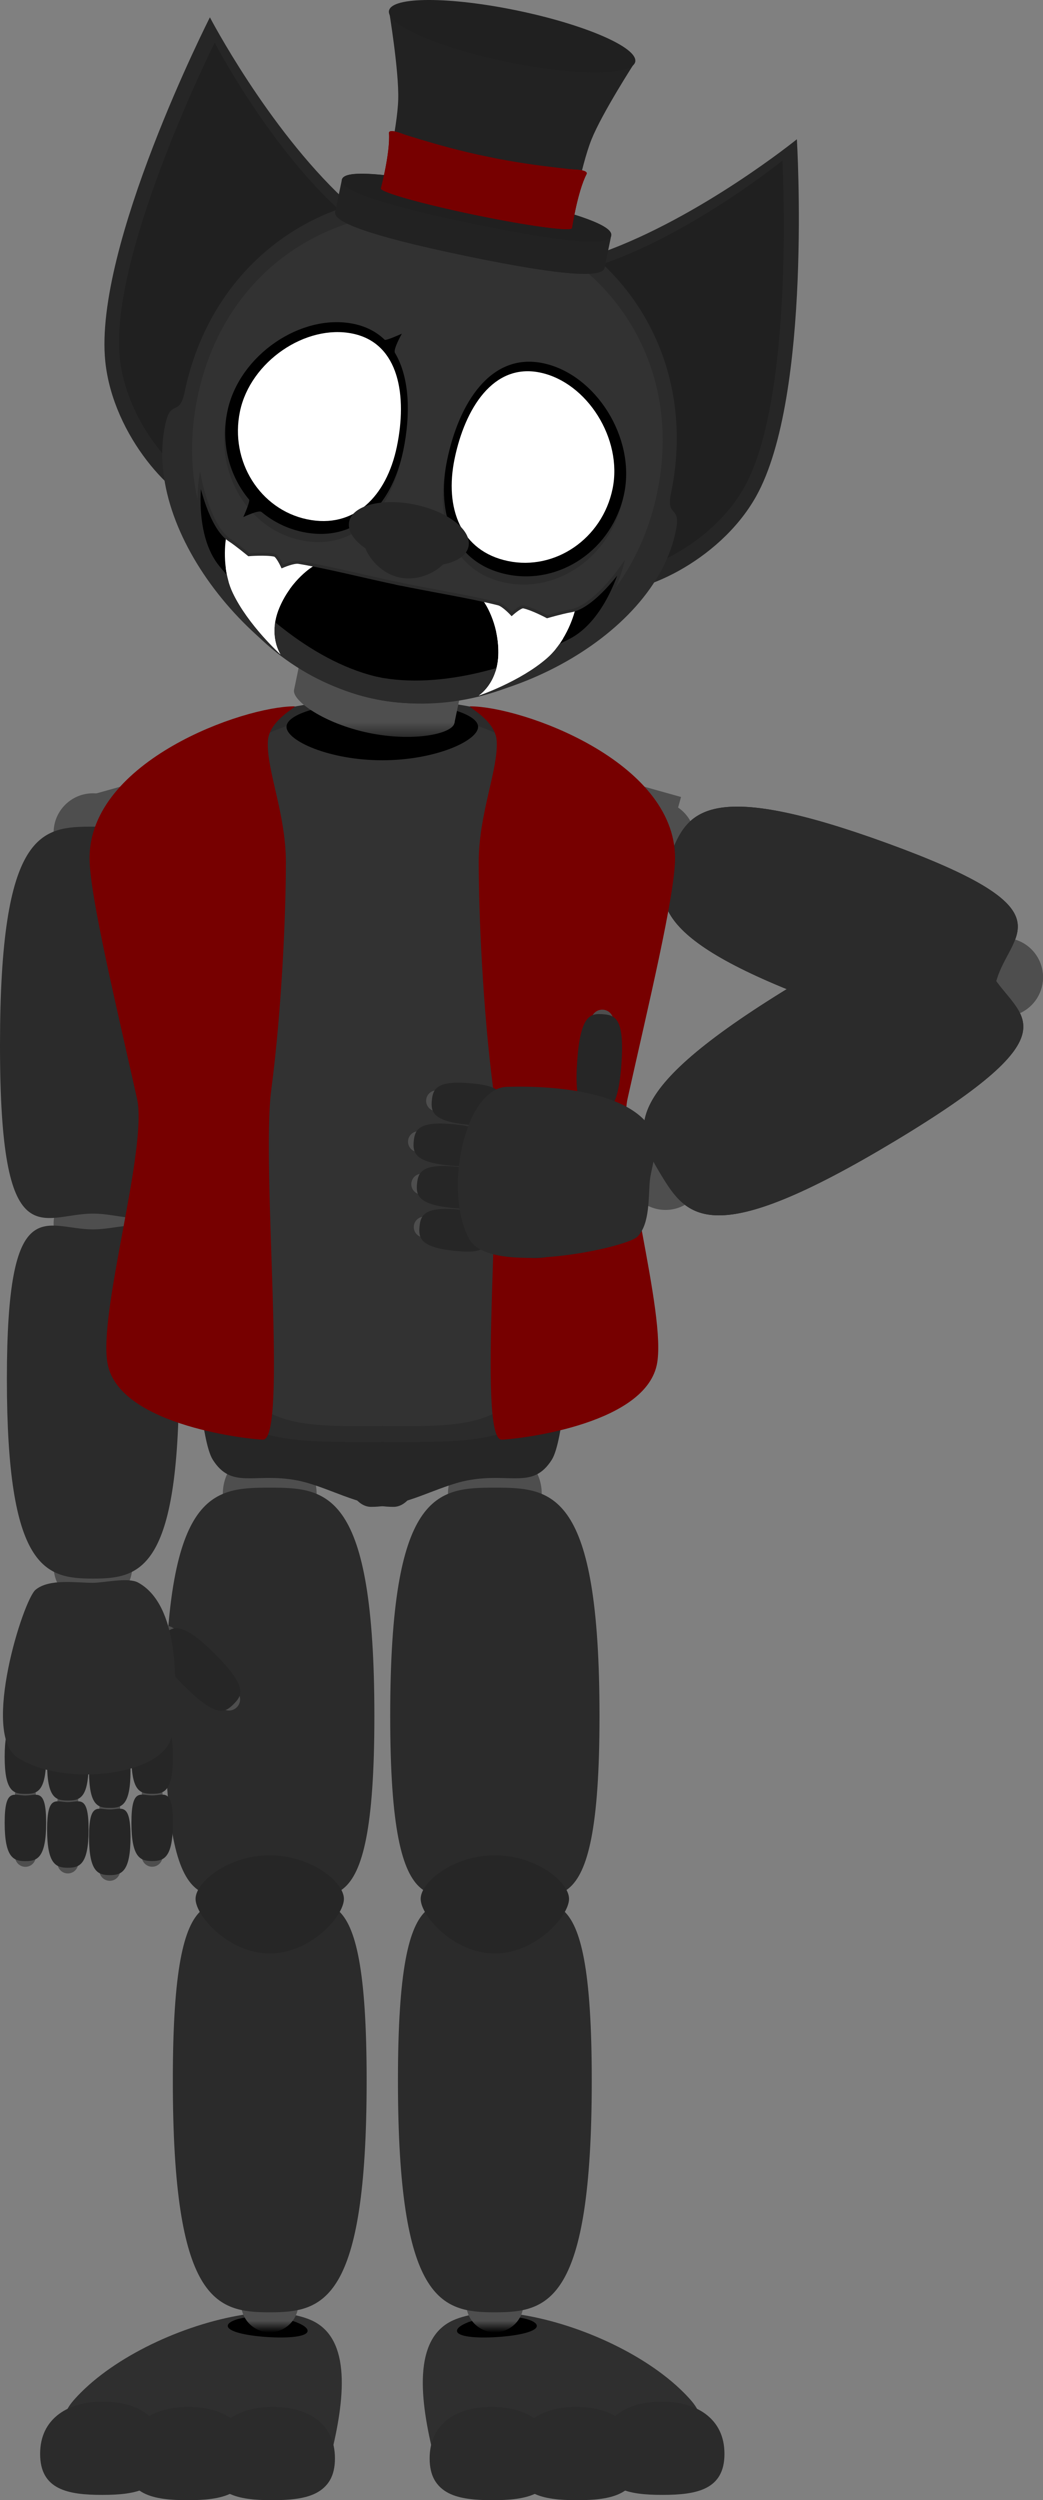 <svg version="1.1" xmlns="http://www.w3.org/2000/svg" xmlns:xlink="http://www.w3.org/1999/xlink" width="173.109" height="414.661" viewBox="0,0,173.109,414.661"><rect x="0" y="0" width="173.109" height="414.661" fill="#808080" stroke="none"/><defs><linearGradient x1="170.324" y1="393.705" x2="170.324" y2="395.661" gradientUnits="userSpaceOnUse" id="color-1"><stop offset="0" stop-color="#000000" stop-opacity="0"/><stop offset="1" stop-color="#000000"/></linearGradient><linearGradient x1="208.252" y1="393.705" x2="208.252" y2="395.661" gradientUnits="userSpaceOnUse" id="color-2"><stop offset="0" stop-color="#000000" stop-opacity="0"/><stop offset="1" stop-color="#000000"/></linearGradient><linearGradient x1="189.567" y1="128.545" x2="189.567" y2="133.981" gradientUnits="userSpaceOnUse" id="color-3"><stop offset="0" stop-color="#000000" stop-opacity="0"/><stop offset="1" stop-color="#000000"/></linearGradient></defs><g transform="translate(-125.838,-8.784)"><g stroke-miterlimit="10"><g stroke="#2b2b2b" stroke-width="0"><g><path d="M179.525,417.046c-1.337,5.253 -5.702,4.108 -11.326,4.117c-7.524,0.012 -17.049,-0.492 -22.177,-5.62c-6.203,-6.203 -10.601,-4.149 -9.951,-5.222c1.047,-1.727 0.399,-1.919 3.155,-4.676c6.426,-6.426 17.791,-11.551 27.618,-12.946c2.281,-0.324 4.26,-0.376 6.294,-0.093c1.42,0.198 2.98,0.559 4.213,1.105c6.813,3.017 5.572,13.324 3.227,22.681c-0.603,2.407 -0.237,-2.555 -1.054,0.653z" fill="#323232"/><path d="M171.003,408.101c5.69,0 10.302,2.617 10.302,8.549c0,5.932 -4.613,6.795 -10.302,6.795c-5.69,0 -10.302,-0.863 -10.302,-6.795c0,-5.932 4.613,-8.549 10.302,-8.549z" fill="#2b2b2b"/><path d="M156.974,408.101c5.69,0 10.302,2.617 10.302,8.549c0,5.932 -4.613,6.795 -10.302,6.795c-5.69,0 -10.302,-0.863 -10.302,-6.795c0,-5.932 4.613,-8.549 10.302,-8.549z" fill="#2b2b2b"/><path d="M142.799,407.225c5.69,0 10.302,2.617 10.302,8.549c0,5.932 -4.613,6.795 -10.302,6.795c-5.69,0 -10.302,-0.863 -10.302,-6.795c0,-5.932 4.613,-8.549 10.302,-8.549z" fill="#2b2b2b"/><path d="M163.517,394.636c0.062,-0.932 3.094,-1.741 6.752,-1.5c3.658,0.242 6.558,1.443 6.496,2.375c-0.062,0.932 -3.061,1.241 -6.719,1c-3.658,-0.242 -6.591,-0.943 -6.529,-1.875z" fill="#000000"/></g><g><path d="M179.651,416.921c-1.337,5.253 -5.702,4.108 -11.326,4.117c-7.524,0.012 -17.049,-0.492 -22.177,-5.62c-6.203,-6.203 -10.601,-4.149 -9.951,-5.222c1.047,-1.727 0.399,-1.919 3.155,-4.676c6.426,-6.426 17.791,-11.551 27.618,-12.946c2.281,-0.324 4.26,-0.376 6.294,-0.093c1.42,0.198 2.98,0.559 4.213,1.105c6.813,3.017 5.572,13.324 3.227,22.681c-0.603,2.407 -0.237,-2.555 -1.054,0.653z" fill="#2f2f2f"/><path d="M171.128,407.976c5.69,0 10.302,2.617 10.302,8.549c0,5.932 -4.613,6.795 -10.302,6.795c-5.69,0 -10.302,-0.863 -10.302,-6.795c0,-5.932 4.613,-8.549 10.302,-8.549z" fill="#2b2b2b"/><path d="M157.1,407.976c5.69,0 10.302,2.617 10.302,8.549c0,5.932 -4.613,6.795 -10.302,6.795c-5.69,0 -10.302,-0.863 -10.302,-6.795c0,-5.932 4.613,-8.549 10.302,-8.549z" fill="#2b2b2b"/><path d="M142.925,407.099c5.69,0 10.302,2.617 10.302,8.549c0,5.932 -4.613,6.795 -10.302,6.795c-5.69,0 -10.302,-0.863 -10.302,-6.795c0,-5.932 4.613,-8.549 10.302,-8.549z" fill="#2b2b2b"/><path d="M163.642,394.511c0.062,-0.932 3.094,-1.741 6.752,-1.5c3.658,0.242 6.558,1.443 6.496,2.375c-0.062,0.932 -3.061,1.241 -6.719,1c-3.658,-0.242 -6.591,-0.943 -6.529,-1.875z" fill="#000000"/></g><path d="M170.607,386.112c2.621,0 4.746,2.125 4.746,4.746c0,2.621 -2.125,4.746 -4.746,4.746c-2.621,0 -4.746,-2.125 -4.746,-4.746c0,-2.621 2.125,-4.746 4.746,-4.746z" fill="#4e4e4e"/><path d="M162.823,378.838c0,-4.299 3.485,-7.783 7.783,-7.783c4.299,0 7.783,3.485 7.783,7.783c0,4.299 -3.485,7.783 -7.783,7.783c-4.299,0 -7.783,-3.485 -7.783,-7.783z" fill="#4e4e4e"/><path d="M162.823,322c0,-4.299 3.485,-7.783 7.783,-7.783c4.299,0 7.783,3.485 7.783,7.783c0,4.299 -3.485,7.783 -7.783,7.783c-4.299,0 -7.783,-3.485 -7.783,-7.783z" fill="#4e4e4e"/><path d="M162.823,256.517c0,-4.299 3.485,-7.783 7.783,-7.783c4.299,0 7.783,3.485 7.783,7.783c0,4.299 -3.485,7.783 -7.783,7.783c-4.299,0 -7.783,-3.485 -7.783,-7.783z" fill="#4e4e4e"/><path d="M187.975,293.381c0,37.341 -7.776,29.13 -17.369,29.13c-9.592,0 -17.369,8.212 -17.369,-29.13c0,-37.341 7.776,-37.865 17.369,-37.865c9.592,0 17.369,0.523 17.369,37.865z" fill="#2b2b2b"/><path d="M186.691,353.843c0,36.786 -7.201,38.442 -16.084,38.442c-8.883,0 -16.084,-1.656 -16.084,-38.442c0,-36.786 7.201,-28.8 16.084,-28.8c8.883,0 16.084,-7.986 16.084,28.8z" fill="#2b2b2b"/><path d="M182.92,323.718c0,2.83 -5.513,9.054 -12.313,9.054c-6.8,0 -12.313,-6.224 -12.313,-9.054c0,-2.83 5.513,-7.229 12.313,-7.229c6.8,0 12.313,4.4 12.313,7.229z" fill="#262626"/><path d="M165.536,395.661v-1.956h9.577v1.956z" fill="url(#color-1)"/></g><g stroke="#2b2b2b" stroke-width="0"><g><path d="M199.051,417.046c-0.817,-3.209 -0.451,1.754 -1.054,-0.653c-2.345,-9.357 -3.586,-19.664 3.227,-22.681c1.233,-0.546 2.793,-0.907 4.213,-1.105c2.034,-0.283 4.013,-0.231 6.294,0.093c9.827,1.395 21.192,6.52 27.618,12.946c2.756,2.756 2.109,2.949 3.155,4.676c0.65,1.073 -3.747,-0.981 -9.951,5.222c-5.127,5.127 -14.653,5.632 -22.177,5.62c-5.624,-0.009 -9.989,1.136 -11.326,-4.117z" fill="#323232"/><path d="M217.876,416.65c0,5.932 -4.613,6.795 -10.302,6.795c-5.69,0 -10.302,-0.863 -10.302,-6.795c0,-5.932 4.613,-8.549 10.302,-8.549c5.69,0 10.302,2.617 10.302,8.549z" fill="#2b2b2b"/><path d="M231.904,416.65c0,5.932 -4.613,6.795 -10.302,6.795c-5.69,0 -10.302,-0.863 -10.302,-6.795c0,-5.932 4.613,-8.549 10.302,-8.549c5.69,0 10.302,2.617 10.302,8.549z" fill="#2b2b2b"/><path d="M246.079,415.773c0,5.932 -4.613,6.795 -10.302,6.795c-5.69,0 -10.302,-0.863 -10.302,-6.795c0,-5.932 4.613,-8.549 10.302,-8.549c5.69,0 10.302,2.617 10.302,8.549z" fill="#2b2b2b"/><path d="M208.53,396.512c-3.658,0.242 -6.658,-0.068 -6.719,-1c-0.062,-0.932 2.838,-2.133 6.496,-2.375c3.658,-0.242 6.691,0.568 6.752,1.5c0.062,0.932 -2.871,1.633 -6.529,1.875z" fill="#000000"/></g><g><path d="M198.926,416.921c-0.817,-3.209 -0.451,1.754 -1.054,-0.653c-2.345,-9.357 -3.586,-19.664 3.227,-22.681c1.233,-0.546 2.793,-0.907 4.213,-1.105c2.034,-0.283 4.013,-0.231 6.294,0.093c9.827,1.395 21.192,6.52 27.618,12.946c2.756,2.756 2.109,2.949 3.155,4.676c0.65,1.073 -3.747,-0.981 -9.951,5.222c-5.127,5.127 -14.653,5.632 -22.177,5.62c-5.624,-0.009 -9.989,1.136 -11.326,-4.117z" fill="#2f2f2f"/><path d="M217.75,416.525c0,5.932 -4.613,6.795 -10.302,6.795c-5.69,0 -10.302,-0.863 -10.302,-6.795c0,-5.932 4.613,-8.549 10.302,-8.549c5.69,0 10.302,2.617 10.302,8.549z" fill="#2b2b2b"/><path d="M231.779,416.525c0,5.932 -4.613,6.795 -10.302,6.795c-5.69,0 -10.302,-0.863 -10.302,-6.795c0,-5.932 4.613,-8.549 10.302,-8.549c5.69,0 10.302,2.617 10.302,8.549z" fill="#2b2b2b"/><path d="M245.954,415.648c0,5.932 -4.613,6.795 -10.302,6.795c-5.69,0 -10.302,-0.863 -10.302,-6.795c0,-5.932 4.613,-8.549 10.302,-8.549c5.69,0 10.302,2.617 10.302,8.549z" fill="#2b2b2b"/><path d="M208.405,396.386c-3.658,0.242 -6.658,-0.068 -6.719,-1c-0.062,-0.932 2.838,-2.133 6.496,-2.375c3.658,-0.242 6.691,0.568 6.752,1.5c0.062,0.932 -2.871,1.633 -6.529,1.875z" fill="#000000"/></g><path d="M212.715,390.858c0,2.621 -2.125,4.746 -4.746,4.746c-2.621,0 -4.746,-2.125 -4.746,-4.746c0,-2.621 2.125,-4.746 4.746,-4.746c2.621,0 4.746,2.125 4.746,4.746z" fill="#4e4e4e"/><path d="M207.97,386.621c-4.299,0 -7.783,-3.485 -7.783,-7.783c0,-4.299 3.485,-7.783 7.783,-7.783c4.299,0 7.783,3.485 7.783,7.783c0,4.299 -3.485,7.783 -7.783,7.783z" fill="#4e4e4e"/><path d="M207.97,329.784c-4.299,0 -7.783,-3.485 -7.783,-7.783c0,-4.299 3.485,-7.783 7.783,-7.783c4.299,0 7.783,3.485 7.783,7.783c0,4.299 -3.485,7.783 -7.783,7.783z" fill="#4e4e4e"/><path d="M207.97,264.3c-4.299,0 -7.783,-3.485 -7.783,-7.783c0,-4.299 3.485,-7.783 7.783,-7.783c4.299,0 7.783,3.485 7.783,7.783c0,4.299 -3.485,7.783 -7.783,7.783z" fill="#4e4e4e"/><path d="M207.97,255.516c9.592,0 17.369,0.523 17.369,37.865c0,37.341 -7.776,29.13 -17.369,29.13c-9.592,0 -17.369,8.212 -17.369,-29.13c0,-37.341 7.776,-37.865 17.369,-37.865z" fill="#2b2b2b"/><path d="M207.97,325.043c8.883,0 16.084,-7.986 16.084,28.8c0,36.786 -7.201,38.442 -16.084,38.442c-8.883,0 -16.084,-1.656 -16.084,-38.442c0,-36.786 7.201,-28.8 16.084,-28.8z" fill="#2b2b2b"/><path d="M207.97,316.489c6.8,0 12.313,4.4 12.313,7.229c0,2.83 -5.513,9.054 -12.313,9.054c-6.8,0 -12.313,-6.224 -12.313,-9.054c0,-2.83 5.513,-7.229 12.313,-7.229z" fill="#262626"/><path d="M203.463,395.661v-1.956h9.577v1.956z" fill="url(#color-2)"/></g><g fill="#262626" stroke="#2b2b2b" stroke-width="0"><g><path d="M191.149,258.701c-5.824,0 -11.031,-3.46 -16.092,-4.406c-7.027,-1.314 -10.747,1.544 -13.894,-3.397c-1.976,-3.103 -2.819,-17.34 -2.819,-20.172c0,-10.588 13.816,-16.892 32.805,-16.892c9.791,0 9.198,44.867 0,44.867z"/></g><g><path d="M187.428,213.834c18.989,0 32.805,6.304 32.805,16.892c0,2.832 -0.842,17.069 -2.819,20.172c-3.147,4.94 -6.867,2.083 -13.894,3.397c-5.061,0.947 -10.268,4.406 -16.092,4.406c-9.198,0 -9.791,-44.867 0,-44.867z"/></g></g><path d="M241.23,145.308c3.39,1.233 5.138,4.98 3.906,8.369c-1.233,3.39 -4.98,5.138 -8.369,3.906c-3.39,-1.233 -5.138,-4.98 -3.906,-8.369c1.233,-3.39 4.98,-5.138 8.369,-3.906z" fill="#4e4e4e" stroke="#2b2b2b" stroke-width="0"/><path d="M294.646,164.731c3.39,1.233 5.138,4.98 3.906,8.369c-1.233,3.39 -4.98,5.138 -8.369,3.906c-3.39,-1.233 -5.138,-4.98 -3.906,-8.369c1.233,-3.39 4.98,-5.138 8.369,-3.906z" fill="#4e4e4e" stroke="#2b2b2b" stroke-width="0"/><path d="M229.503,152.064c-2.184,-2.871 -1.627,-6.968 1.243,-9.152c2.871,-2.184 6.968,-1.627 9.152,1.243c2.184,2.871 1.627,6.968 -1.243,9.152c-2.871,2.184 -6.968,1.627 -9.152,-1.243z" fill="#4e4e4e" stroke="#2b2b2b" stroke-width="0"/><path d="M258.565,171.523c30.651,-18.441 27.472,-8.467 31.864,-1.166c4.392,7.301 14.693,9.164 -15.958,27.605c-30.651,18.441 -34.642,12.781 -39.034,5.48c-4.392,-7.301 -7.523,-13.478 23.128,-31.918z" fill="#2b2b2b" stroke="#2b2b2b" stroke-width="0"/><path d="M263.31,175.487c-29.778,-10.827 -28.932,-17.326 -26.236,-24.741c2.696,-7.415 6.222,-12.939 36,-2.111c29.778,10.827 21.127,14.488 18.431,21.903c-2.696,7.415 1.583,15.777 -28.195,4.949z" fill="#2b2b2b" stroke="#2b2b2b" stroke-width="0"/><path d="M193.244,136.993l2.286,-8.162l43.341,12.137l-2.286,8.162z" fill="#4e4e4e" stroke="#2b2b2b" stroke-width="0"/><path d="M241.23,145.308c3.39,1.233 5.138,4.98 3.906,8.369c-1.233,3.39 -4.98,5.138 -8.369,3.906c-3.39,-1.233 -5.138,-4.98 -3.906,-8.369c1.233,-3.39 4.98,-5.138 8.369,-3.906z" fill="#4e4e4e" stroke="#2b2b2b" stroke-width="0"/><path d="M294.646,164.731c3.39,1.233 5.138,4.98 3.906,8.369c-1.233,3.39 -4.98,5.138 -8.369,3.906c-3.39,-1.233 -5.138,-4.98 -3.906,-8.369c1.233,-3.39 4.98,-5.138 8.369,-3.906z" fill="#4e4e4e" stroke="#2b2b2b" stroke-width="0"/><path d="M239.661,208.521c-3.091,1.859 -7.103,0.861 -8.963,-2.229c-1.859,-3.091 -0.861,-7.103 2.229,-8.963c3.091,-1.859 7.103,-0.861 8.963,2.229c1.859,3.091 0.861,7.103 -2.229,8.963z" fill="#4e4e4e" stroke="#2b2b2b" stroke-width="0"/><path d="M258.565,171.523c30.651,-18.441 27.472,-8.467 31.864,-1.166c4.392,7.301 14.693,9.164 -15.958,27.605c-30.651,18.441 -34.642,12.781 -39.034,5.48c-4.392,-7.301 -7.523,-13.478 23.128,-31.918z" fill="#2b2b2b" stroke="#2b2b2b" stroke-width="0"/><path d="M263.31,175.487c-29.778,-10.827 -28.932,-17.326 -26.236,-24.741c2.696,-7.415 6.222,-12.939 36,-2.111c29.778,10.827 21.127,14.488 18.431,21.903c-2.696,7.415 1.583,15.777 -28.195,4.949z" fill="#2b2b2b" stroke="#2b2b2b" stroke-width="0"/><path d="M141.991,149.13l-2.286,-8.162l43.341,-12.137l2.286,8.162z" fill="#4e4e4e" stroke="#2b2b2b" stroke-width="0"/><g stroke="#2b2b2b" stroke-width="0"><path d="M134.735,268.55c0,-3.607 2.924,-6.531 6.531,-6.531c3.607,0 6.531,2.924 6.531,6.531c0,3.607 -2.924,6.531 -6.531,6.531c-3.607,0 -6.531,-2.924 -6.531,-6.531z" fill="#4e4e4e"/><path d="M134.735,211.712c0,-3.607 2.924,-6.531 6.531,-6.531c3.607,0 6.531,2.924 6.531,6.531c0,3.607 -2.924,6.531 -6.531,6.531c-3.607,0 -6.531,-2.924 -6.531,-6.531z" fill="#4e4e4e"/><path d="M134.735,146.886c0,-3.607 2.924,-6.531 6.531,-6.531c3.607,0 6.531,2.924 6.531,6.531c0,3.607 -2.924,6.531 -6.531,6.531c-3.607,0 -6.531,-2.924 -6.531,-6.531z" fill="#4e4e4e"/><path d="M156.692,182.158c0,35.771 -6.907,27.905 -15.427,27.905c-8.52,0 -15.427,7.866 -15.427,-27.905c0,-35.771 6.907,-36.272 15.427,-36.272c8.52,0 15.427,0.501 15.427,36.272z" fill="#2b2b2b"/><path d="M155.552,237.487c0,31.685 -6.396,33.111 -14.286,33.111c-7.89,0 -14.286,-1.426 -14.286,-33.111c0,-31.685 6.396,-24.806 14.286,-24.806c7.89,0 14.286,-6.879 14.286,24.806z" fill="#2b2b2b"/></g><g fill="#2b2b2b" stroke="#2b2b2b" stroke-width="0"><g><path d="M189.047,247.952c-21.112,0 -33.052,0.99 -33.052,-33.512c0,-10.413 -10.428,-33.765 -8.578,-42.344c4.282,-19.849 26.888,-19.89 41.629,-19.89c5.388,0 5.169,95.746 0,95.746z"/></g><g><path d="M189.529,152.206c14.741,0 37.347,0.041 41.629,19.89c1.851,8.579 -8.578,31.931 -8.578,42.344c0,34.503 -11.939,33.512 -33.052,33.512c-5.169,0 -5.388,-95.746 0,-95.746z"/></g></g><g fill="#2b2b2b" stroke="#2b2b2b" stroke-width="0"><path d="M187.778,171.511c0,21.246 -5.978,38.469 -13.352,38.469c-7.374,0 -31.533,-29.937 -31.533,-51.183c0,-21.246 19.657,-29.364 26.215,-30.983c7.212,-1.78 18.669,22.45 18.669,43.696z"/><path d="M209.467,127.815c6.558,1.619 26.215,9.737 26.215,30.983c0,21.246 -24.159,51.183 -31.533,51.183c-7.374,0 -13.352,-17.223 -13.352,-38.469c0,-21.246 11.457,-45.476 18.669,-43.696z"/><path d="M189.288,166.118c-15.086,0 -27.316,-28.442 -27.316,-33.062c0,-4.62 12.23,-8.366 27.316,-8.366c15.086,0 27.316,3.746 27.316,8.366c0,4.62 -12.23,33.062 -27.316,33.062z"/><path d="M222.628,179.949c0,19.079 -14.927,34.546 -33.34,34.546c-18.413,0 -33.34,-15.467 -33.34,-34.546c0,-19.079 14.927,-34.546 33.34,-34.546c18.413,0 33.34,15.467 33.34,34.546z"/></g><g fill="#323232" stroke="#2b2b2b" stroke-width="0"><g><g><path d="M189.084,245.322c-17.909,0 -28.036,0.95 -28.036,-32.162c0,-9.993 -8.846,-32.404 -7.276,-40.637c3.632,-19.049 22.808,-19.088 35.312,-19.088c4.571,0 4.384,91.887 0,91.887z"/></g><g><path d="M189.492,153.435c12.504,0 31.68,0.039 35.312,19.088c1.57,8.233 -7.276,30.644 -7.276,40.637c0,33.112 -10.128,32.162 -28.036,32.162c-4.384,0 -4.571,-91.887 0,-91.887z"/></g></g><g><path d="M188.007,171.962c0,20.39 -5.071,36.919 -11.326,36.919c-6.255,0 -26.748,-28.73 -26.748,-49.12c0,-20.39 16.674,-28.181 22.237,-29.734c6.117,-1.708 15.836,21.545 15.836,41.935z"/><path d="M206.405,130.027c5.563,1.553 22.237,9.344 22.237,29.734c0,20.39 -20.493,49.12 -26.748,49.12c-6.255,0 -11.326,-16.529 -11.326,-36.919c0,-20.39 9.719,-43.643 15.836,-41.935z"/><path d="M189.288,166.786c-12.797,0 -23.171,-27.296 -23.171,-31.73c0,-4.434 10.374,-8.029 23.171,-8.029c12.797,0 23.171,3.595 23.171,8.029c0,4.434 -10.374,31.73 -23.171,31.73z"/><path d="M217.569,180.06c0,18.31 -12.662,33.153 -28.281,33.153c-15.619,0 -28.281,-14.843 -28.281,-33.153c0,-18.31 12.662,-33.153 28.281,-33.153c15.619,0 28.281,14.843 28.281,33.153z"/></g></g><path d="M205.186,129.329c0,2.319 -7.118,5.547 -15.898,5.547c-8.78,0 -15.898,-3.229 -15.898,-5.547c0,-2.319 7.118,-4.199 15.898,-4.199c8.78,0 15.898,1.88 15.898,4.199z" fill="#000000" stroke="#2b2b2b" stroke-width="0"/><path d="M205.29,151.841c0,-8.161 3.236,-15.304 2.991,-20.129c-0.181,-3.557 -5.079,-5.78 -4.393,-5.78c8.474,0 33.99,9.037 33.99,25.179c0,6.093 -4.441,24.465 -7.879,39.881c-1.844,8.27 6.612,35.875 4.847,44.162c-2.189,10.275 -24.205,12.404 -25.756,12.404c-4.132,0 0.32,-45.096 -1.37,-57.988c-1.777,-13.548 -2.429,-29.458 -2.429,-37.729z" fill="#770000" stroke="#2b2b2b" stroke-width="0"/><g stroke="#2b2b2b" stroke-width="0"><g><path d="M128.329,316.677c0,-0.953 0.773,-1.726 1.726,-1.726c0.953,0 1.726,0.773 1.726,1.726c0,0.953 -0.773,1.726 -1.726,1.726c-0.953,0 -1.726,-0.773 -1.726,-1.726z" fill="#4e4e4e"/><path d="M128.329,306.344c0,-0.953 0.773,-1.726 1.726,-1.726c0.953,0 1.726,0.773 1.726,1.726c0,0.953 -0.773,1.726 -1.726,1.726c-0.953,0 -1.726,-0.773 -1.726,-1.726z" fill="#4e4e4e"/><path d="M133.497,300.159c0,5.883 -1.541,6.146 -3.442,6.146c-1.901,0 -3.442,-0.262 -3.442,-6.146c0,-5.883 1.541,-6.351 3.442,-6.351c1.901,0 3.442,0.467 3.442,6.351z" fill="#262626"/><path d="M130.055,317.457c-1.901,0 -3.442,-0.467 -3.442,-6.351c0,-5.883 1.541,-4.532 3.442,-4.532c1.901,0 3.442,-1.351 3.442,4.532c0,5.883 -1.541,6.351 -3.442,6.351z" fill="#262626"/></g><g><path d="M135.373,317.774c0,-0.953 0.773,-1.726 1.726,-1.726c0.953,0 1.726,0.773 1.726,1.726c0,0.953 -0.773,1.726 -1.726,1.726c-0.953,0 -1.726,-0.773 -1.726,-1.726z" fill="#4e4e4e"/><path d="M135.373,307.441c0,-0.953 0.773,-1.726 1.726,-1.726c0.953,0 1.726,0.773 1.726,1.726c0,0.953 -0.773,1.726 -1.726,1.726c-0.953,0 -1.726,-0.773 -1.726,-1.726z" fill="#4e4e4e"/><path d="M140.54,301.255c0,5.883 -1.541,6.146 -3.442,6.146c-1.901,0 -3.442,-0.262 -3.442,-6.146c0,-5.883 1.541,-6.351 3.442,-6.351c1.901,0 3.442,0.467 3.442,6.351z" fill="#262626"/><path d="M137.099,318.553c-1.901,0 -3.442,-0.467 -3.442,-6.351c0,-5.883 1.541,-4.532 3.442,-4.532c1.901,0 3.442,-1.351 3.442,4.532c0,5.883 -1.541,6.351 -3.442,6.351z" fill="#262626"/></g><g><path d="M142.332,318.997c0,-0.953 0.773,-1.726 1.726,-1.726c0.953,0 1.726,0.773 1.726,1.726c0,0.953 -0.773,1.726 -1.726,1.726c-0.953,0 -1.726,-0.773 -1.726,-1.726z" fill="#4e4e4e"/><path d="M142.332,308.664c0,-0.953 0.773,-1.726 1.726,-1.726c0.953,0 1.726,0.773 1.726,1.726c0,0.953 -0.773,1.726 -1.726,1.726c-0.953,0 -1.726,-0.773 -1.726,-1.726z" fill="#4e4e4e"/><path d="M147.499,302.479c0,5.883 -1.541,6.146 -3.442,6.146c-1.901,0 -3.442,-0.262 -3.442,-6.146c0,-5.883 1.541,-6.351 3.442,-6.351c1.901,0 3.442,0.467 3.442,6.351z" fill="#262626"/><path d="M144.058,319.776c-1.901,0 -3.442,-0.467 -3.442,-6.351c0,-5.883 1.541,-4.532 3.442,-4.532c1.901,0 3.442,-1.351 3.442,4.532c0,5.883 -1.541,6.351 -3.442,6.351z" fill="#262626"/></g><g><path d="M149.368,316.662c0,-0.953 0.773,-1.726 1.726,-1.726c0.953,0 1.726,0.773 1.726,1.726c0,0.953 -0.773,1.726 -1.726,1.726c-0.953,0 -1.726,-0.773 -1.726,-1.726z" fill="#4e4e4e"/><path d="M149.368,306.329c0,-0.953 0.773,-1.726 1.726,-1.726c0.953,0 1.726,0.773 1.726,1.726c0,0.953 -0.773,1.726 -1.726,1.726c-0.953,0 -1.726,-0.773 -1.726,-1.726z" fill="#4e4e4e"/><path d="M154.535,300.143c0,5.883 -1.541,6.146 -3.442,6.146c-1.901,0 -3.442,-0.262 -3.442,-6.146c0,-5.883 1.541,-6.351 3.442,-6.351c1.901,0 3.442,0.467 3.442,6.351z" fill="#262626"/><path d="M151.093,317.441c-1.901,0 -3.442,-0.467 -3.442,-6.351c0,-5.883 1.541,-4.532 3.442,-4.532c1.901,0 3.442,-1.351 3.442,4.532c0,5.883 -1.541,6.351 -3.442,6.351z" fill="#262626"/></g><g><path d="M152.198,281.599c-0.72,-0.72 -0.72,-1.889 0,-2.609c0.72,-0.72 1.889,-0.72 2.609,0c0.72,0.72 0.72,1.889 0,2.609c-0.72,0.72 -1.889,0.72 -2.609,0z" fill="#4e4e4e"/><path d="M162.538,291.939c-0.72,-0.72 -0.72,-1.889 0,-2.609c0.72,-0.72 1.889,-0.72 2.609,0c0.72,0.72 0.72,1.889 0,2.609c-0.72,0.72 -1.889,0.72 -2.609,0z" fill="#4e4e4e"/><path d="M161.544,283.132c5.432,5.432 4.51,6.84 3.073,8.277c-1.437,1.437 -2.844,2.359 -8.277,-3.073c-5.432,-5.432 -4.699,-7.029 -3.262,-8.466c1.437,-1.437 3.033,-2.17 8.466,3.262z" fill="#262626"/></g><path d="M141.225,271.299c1.829,0 5.876,-0.947 7.525,-0.05c6.732,3.664 6.722,16.581 5.627,25.178c-0.877,6.88 -18.062,8.903 -25.693,3.801c-5.946,-3.976 0.987,-26.074 3.059,-27.779c2.286,-1.882 6.743,-1.149 9.482,-1.149z" fill="#2b2b2b"/></g><g fill="#4e4e4e" stroke="#2b2b2b" stroke-width="0"><path d="M174.643,123.203l3.243,-15.623l26.613,5.524l-3.243,15.623z"/><path d="M201.257,128.727c-0.373,1.795 -6.865,3.136 -14.214,1.611c-7.349,-1.525 -12.772,-5.34 -12.399,-7.135c0.373,-1.795 6.632,-2.014 13.981,-0.488c7.349,1.525 13.005,4.217 12.632,6.012z"/><path d="M190.91,111.706c-7.349,-1.525 -13.18,-3.372 -13.024,-4.125c0.156,-0.753 6.241,-0.126 13.59,1.399c7.349,1.525 13.18,3.372 13.024,4.125c-0.156,0.753 -6.241,0.126 -13.59,-1.399z"/></g><g stroke="#000000" stroke-width="0"><path d="M160.676,11.658c0,0 9.481,18.183 22.257,30.162c9.46,8.869 22.689,19.577 20.361,24.045c-5.472,10.503 -31.172,28.63 -43.497,26.864c-4.888,-0.7 -15.191,-11.485 -16.484,-23.995c-1.967,-19.035 17.363,-57.076 17.363,-57.076z" fill="#262626"/><path d="M161.472,15.863c0,0 8.544,16.388 20.059,27.183c8.525,7.993 20.34,18.449 18.242,22.476c-4.932,9.466 -28.093,25.802 -39.201,24.21c-4.405,-0.631 -13.691,-10.351 -14.856,-21.625c-1.773,-17.155 15.755,-52.244 15.755,-52.244z" fill="#202020"/></g><g stroke="#000000" stroke-width="0"><path d="M251.309,91.151c-6.165,10.962 -19.909,16.755 -24.672,15.452c-12.009,-3.285 -28.371,-30.143 -29.211,-41.956c-0.357,-5.026 16.041,-9.584 28.249,-13.955c16.488,-5.904 32.422,-18.812 32.422,-18.812c0,0 2.592,42.591 -6.788,59.271z" fill="#262626"/><path d="M249.354,89.619c-5.556,9.879 -17.943,15.1 -22.235,13.926c-10.823,-2.96 -25.569,-27.166 -26.326,-37.812c-0.322,-4.529 14.678,-9.419 25.681,-13.358c14.859,-5.321 29.22,-16.954 29.22,-16.954c0,0 2.114,39.166 -6.339,54.198z" fill="#202020"/></g><g fill="#2b2b2b" stroke="#000000" stroke-width="0"><path d="M156.473,73.834c4.872,-23.473 25.995,-36.461 48.368,-31.817c22.373,4.644 37.052,25.063 32.18,48.537c-4.872,23.473 -26.959,38.737 -49.332,34.093c-18.446,-3.829 -38.469,-27.246 -34.39,-45.618c0.907,-4.085 2.319,-1.075 3.174,-5.195z"/><path d="M238.051,96.622c-3.57,18.478 -31.259,31.991 -49.705,28.162c-22.373,-4.644 -36.559,-27.437 -31.687,-50.911c4.872,-23.473 26.466,-36.363 48.839,-31.719c22.373,4.644 36.581,24.966 31.709,48.439c-0.855,4.12 1.638,1.921 0.844,6.029z"/></g><path d="M158.625,74.629c4.69,-22.592 24.906,-34.163 45.973,-29.79c21.067,4.373 35.008,23.034 30.318,45.626c-4.69,22.592 -24.906,34.163 -45.973,29.79c-21.067,-4.373 -35.008,-23.034 -30.318,-45.626z" fill="#323232" stroke="#000000" stroke-width="0"/><g fill="#2b2b2b" stroke="#000000" stroke-width="0"><path d="M163.437,77.691c2.003,-9.65 12.389,-17 21.118,-15.188c8.729,1.812 10.064,12.076 8.061,21.725c-2.003,9.65 -8.086,15.969 -16.815,14.157c-8.729,-1.812 -14.367,-11.046 -12.364,-20.695z"/><path d="M209.704,105.423c-8.729,-1.812 -11.794,-10.031 -9.791,-19.68c2.003,-9.65 7.313,-18.534 16.042,-16.722c8.729,1.812 15.331,12.688 13.328,22.338c-2.003,9.65 -10.851,15.876 -19.579,14.064z"/></g><path d="M163.585,76.978c1.927,-9.283 12.241,-16.287 20.97,-14.475c2.124,0.441 3.815,1.361 5.13,2.634c0.2,0.194 2.851,-1.011 2.851,-1.011c0,0 -1.483,2.618 -1.151,3.174c2.485,4.163 2.607,10.305 1.384,16.198c-1.927,9.283 -7.952,15.326 -16.681,13.514c-2.591,-0.538 -4.915,-1.704 -6.852,-3.32c-0.459,-0.383 -3.02,0.853 -3.02,0.853c0,0 1.201,-2.624 0.961,-2.911c-3.216,-3.843 -4.725,-9.19 -3.591,-14.657z" fill="#000000" stroke="#000000" stroke-width="0"/><path d="M209.989,104.05c-8.729,-1.812 -11.851,-9.754 -9.924,-19.037c1.927,-9.283 7.162,-17.803 15.891,-15.992c8.729,1.812 15.403,12.342 13.476,21.625c-1.927,9.283 -10.713,15.216 -19.442,13.404z" fill="#000000" stroke="#000000" stroke-width="0"/><g fill="#000000" stroke="#000000" stroke-width="0"><path d="M189.114,121.445c-11.06,-2.296 -21.163,-11.429 -27.038,-18.61c-4.317,-5.277 -2.979,-14.428 -2.979,-14.428c0,0 1.596,7.865 4.88,9.956c1.071,0.682 3.18,2.424 3.18,2.424c0,0 2.796,-0.227 4.258,0.074c0.498,0.103 1.308,1.874 1.308,1.874c0,0 1.859,-0.818 2.707,-0.678c5.063,0.838 10.75,2.334 16.956,3.622c4.761,0.988 1.559,16.768 -3.272,15.765z"/><path d="M188.314,121.279c-4.832,-1.003 -1.489,-16.753 3.272,-15.765c6.206,1.288 12.019,2.179 16.997,3.426c0.834,0.209 2.213,1.699 2.213,1.699c0,0 1.449,-1.303 1.946,-1.199c1.461,0.305 3.936,1.626 3.936,1.626c0,0 2.628,-0.758 3.882,-0.958c3.845,-0.611 8.439,-7.191 8.439,-7.191c0,0 -2.414,8.928 -8.475,12.05c-8.247,4.249 -21.151,8.607 -32.211,6.311z"/></g><path d="M177.821,102.699c0,0 -3.58,2.11 -5.587,6.796c-2.007,4.686 0.159,7.823 0.159,7.823c0,0 -5.382,-4.87 -7.914,-10.205c-1.932,-4.069 -1.206,-8.864 -1.077,-9.294c0.444,0.518 1.375,1.468 1.844,1.339c0,0 0.698,0.953 1.796,1.434c0.847,0.37 3.377,-0.145 4.283,0.359c0.492,0.273 0.715,0.641 1.065,1.004c0.228,0.237 0.091,0.673 0.322,0.763c0.263,0.102 2.19,-0.706 2.477,-0.619c1.278,0.384 2.631,0.601 2.631,0.601z" fill="#ffffff" stroke="#ff0000" stroke-width="0"/><path d="M208.787,109.072c0.298,0.035 1.744,1.543 2.026,1.554c0.248,0.01 0.296,-0.445 0.6,-0.572c0.466,-0.194 0.817,-0.443 1.377,-0.498c1.032,-0.101 3.148,1.379 4.072,1.376c1.199,-0.004 2.218,-0.6 2.218,-0.6c0.379,0.306 1.611,-0.196 2.225,-0.494c-0.053,0.446 -1.296,5.133 -4.688,8.097c-4.447,3.887 -11.322,6.212 -11.322,6.212c0,0 3.236,-2.015 3.26,-7.113c0.024,-5.098 -2.42,-8.458 -2.42,-8.458c0,0 1.328,0.339 2.653,0.496z" fill="#ffffff" stroke="#ff0000" stroke-width="0"/><g fill="none" stroke="#2b2b2b" stroke-width="0.5"><path d="M189.087,121.439v-0c-11.06,-2.296 -21.163,-11.429 -27.038,-18.61c-4.317,-5.277 -2.979,-14.428 -2.979,-14.428c0,0 1.596,7.865 4.88,9.956c1.071,0.682 3.18,2.424 3.18,2.424c0,0 2.796,-0.227 4.258,0.074c0.498,0.103 1.308,1.874 1.308,1.874c0,0 1.859,-0.818 2.707,-0.678c5.063,0.838 10.75,2.334 16.956,3.622"/><path d="M191.559,105.508c6.206,1.288 12.019,2.179 16.997,3.426c0.834,0.209 2.213,1.699 2.213,1.699c0,0 1.449,-1.303 1.946,-1.199c1.461,0.305 3.936,1.626 3.936,1.626c0,0 2.628,-0.758 3.882,-0.958c3.845,-0.611 8.439,-7.191 8.439,-7.191c0,0 -2.414,8.928 -8.475,12.05c-8.247,4.249 -21.151,8.607 -32.211,6.311l-0,0"/></g><path d="M172.235,109.495c-2.007,4.686 0.159,7.823 0.159,7.823c0,0 -5.382,-4.87 -7.914,-10.205c-0.638,-1.343 -0.986,-2.765 -1.161,-4.083c2.314,0.927 6.174,2.097 6.951,2.332c1.222,0.369 2.443,0.749 3.664,1.123c-0.61,0.851 -1.203,1.852 -1.699,3.01z" fill="#ffffff" stroke="#ff0000" stroke-width="0"/><path d="M208.194,113.597c1.269,0.142 2.54,0.28 3.808,0.428c0.807,0.094 4.813,0.556 7.305,0.627c-0.686,1.139 -1.571,2.305 -2.69,3.284c-4.447,3.887 -11.322,6.212 -11.322,6.212c0,0 3.236,-2.015 3.26,-7.113c0.006,-1.26 -0.139,-2.414 -0.36,-3.437z" fill="#ffffff" stroke="#ff0000" stroke-width="0"/><g stroke-width="0"><g stroke="#000000"><path d="M226.171,53.22c-0.306,1.475 -5.358,1.674 -22.771,-1.94c-17.413,-3.615 -22.235,-5.863 -21.928,-7.338c0.306,-1.475 5.624,-1.619 23.037,1.996c17.413,3.615 21.969,5.808 21.662,7.283z" fill="#252525"/><path d="M204.243,45.882c17.413,3.615 22.235,5.863 21.928,7.338c-0.306,1.475 -5.624,1.619 -23.037,-1.996c-17.413,-3.615 -21.969,-5.808 -21.662,-7.283c0.306,-1.475 5.358,-1.674 22.771,1.94z" fill="#222222"/></g><path d="M181.468,43.957l1.115,-5.373l44.7,9.279l-1.115,5.373z" fill="#222222" stroke="#000000"/><g fill="#202020" stroke="#000000"><path d="M227.283,47.862c-0.306,1.475 -5.358,1.674 -22.771,-1.94c-17.413,-3.615 -22.235,-5.863 -21.928,-7.338c0.306,-1.475 5.624,-1.619 23.037,1.996c17.413,3.615 21.969,5.808 21.662,7.283z"/><path d="M205.355,40.524c17.413,3.615 22.235,5.863 21.928,7.338c-0.306,1.475 -5.624,1.619 -23.037,-1.996c-17.413,-3.615 -21.969,-5.808 -21.662,-7.283c0.306,-1.475 5.358,-1.674 22.771,1.94z"/></g><g fill="#222222" stroke="#000000"><path d="M220.55,45.92c-0.198,0.954 -7.302,0.287 -15.867,-1.491c-8.565,-1.778 -15.348,-3.993 -15.149,-4.947c0.198,-0.954 7.302,-0.287 15.867,1.491c8.565,1.778 15.348,3.993 15.149,4.947z"/><path d="M189.534,39.482c0,0 2.251,-9.295 2.397,-14.182c0.143,-4.754 -1.53,-14.751 -1.53,-14.751l20.288,4.211l9.861,31.159z"/><path d="M189.534,39.482l21.448,-24.661l20.288,4.211c0,0 -5.513,8.505 -7.275,12.923c-1.81,4.541 -3.445,13.964 -3.445,13.964z"/></g><path d="M231.269,19.032c-0.488,2.349 -10.032,2.354 -21.317,0.011c-11.286,-2.343 -20.039,-6.146 -19.551,-8.495c0.488,-2.349 10.032,-2.354 21.317,-0.011c11.286,2.343 20.039,6.146 19.551,8.495z" fill="#202020" stroke="#000000"/><g fill="#770000"><g><g stroke="#000000"><path d="M220.767,46.609c-0.127,0.613 -7.328,-0.363 -16.084,-2.181c-8.756,-1.817 -15.751,-3.788 -15.623,-4.401c0.127,-0.613 7.328,0.363 16.084,2.181c8.756,1.817 15.751,3.788 15.623,4.401z"/><path d="M189.06,40.028c0,0 1.563,-5.948 1.341,-9.153c-0.216,-3.118 30.366,15.734 30.366,15.734z"/><path d="M189.06,40.028c0,0 35.559,-5.123 34.12,-2.349c-1.479,2.852 -2.412,8.93 -2.412,8.93z"/></g><path d="M205.745,39.311c-9.06,-1.881 -14.456,-8.262 -14.39,-8.579c0.066,-0.317 6.275,2.148 15.335,4.029c9.06,1.881 8.115,6.431 -0.945,4.55z" stroke="#2b2b2b"/></g><g><g stroke="#000000"><path d="M205.144,42.208c8.756,1.817 15.751,3.788 15.623,4.401c-0.127,0.613 -7.328,-0.363 -16.084,-2.181c-8.756,-1.817 -15.751,-3.788 -15.623,-4.401c0.127,-0.613 7.328,0.363 16.084,2.181z"/><path d="M189.06,40.028c0,0 35.559,-5.123 34.12,-2.349c-1.479,2.852 -2.412,8.93 -2.412,8.93z"/><path d="M189.06,40.028c0,0 1.563,-5.948 1.341,-9.153c-0.216,-3.118 30.366,15.734 30.366,15.734z"/></g><path d="M206.69,34.761c9.06,1.881 15.737,2.09 15.671,2.408c-0.066,0.317 -7.556,4.023 -16.616,2.143c-9.06,-1.881 -8.115,-6.431 0.945,-4.55z" stroke="#2b2b2b"/></g></g></g><path d="M174.924,130.474v-1.929h29.285v1.929c0,0 -9.927,3.507 -14.752,3.507c-4.934,0 -14.533,-3.507 -14.533,-3.507z" fill="url(#color-3)" stroke="#2b2b2b" stroke-width="0"/><path d="M173.287,151.841c0,8.271 -0.653,24.18 -2.429,37.729c-1.691,12.893 2.762,57.988 -1.37,57.988c-1.551,0 -23.568,-2.129 -25.756,-12.404c-1.765,-8.287 6.691,-35.893 4.847,-44.162c-3.438,-15.417 -7.879,-33.788 -7.879,-39.881c0,-16.141 25.516,-25.179 33.99,-25.179c0.685,0 -4.212,2.223 -4.393,5.78c-0.246,4.825 2.991,11.969 2.991,20.129z" fill="#770000" stroke="#2b2b2b" stroke-width="0"/><path d="M210.151,101.835c-7.79,-1.617 -10.577,-8.706 -8.857,-16.99c1.72,-8.285 6.392,-15.889 14.182,-14.272c7.79,1.617 13.747,11.015 12.027,19.3c-1.72,8.285 -9.561,13.58 -17.352,11.963z" fill="#ffffff" stroke="#000000" stroke-width="0"/><path d="M176.819,94.916c-7.79,-1.617 -12.877,-9.596 -11.157,-17.88c1.72,-8.285 10.924,-14.535 18.715,-12.918c7.79,1.617 9.05,10.453 7.33,18.737c-1.72,8.285 -7.097,13.678 -14.888,12.061z" fill="#ffffff" stroke="#000000" stroke-width="0"/><g fill="#262626" stroke="#000000" stroke-width="0"><path d="M203.604,99.416c-0.56,2.697 -5.45,3.962 -10.922,2.826c-5.472,-1.136 -9.454,-4.243 -8.895,-6.94c0.56,-2.697 5.45,-3.962 10.922,-2.826c5.472,1.136 9.454,4.243 8.895,6.94z"/><path d="M200.298,100.906c-0.37,1.781 -4.215,4.476 -8.1,3.67c-3.886,-0.807 -6.34,-4.809 -5.971,-6.59c0.37,-1.781 3.819,-2.571 7.705,-1.764c3.886,0.807 6.736,2.904 6.366,4.685z"/></g><g stroke="#2b2b2b" stroke-width="0"><g><path d="M196.075,214.012c-0.949,-0.092 -1.643,-0.936 -1.551,-1.884c0.092,-0.949 0.936,-1.643 1.884,-1.551c0.949,0.092 1.643,0.936 1.551,1.884c-0.092,0.949 -0.936,1.643 -1.884,1.551z" fill="#4e4e4e"/><path d="M204.809,213.124c0.092,-0.949 0.936,-1.643 1.884,-1.551c0.949,0.092 1.643,0.936 1.551,1.884c-0.092,0.949 -0.936,1.643 -1.884,1.551c-0.949,-0.092 -1.643,-0.935 -1.551,-1.884z" fill="#4e4e4e"/><path d="M219.004,214.5c-0.183,1.892 -0.797,3.38 -6.653,2.813c-5.856,-0.568 -5.968,-2.127 -5.785,-4.019c0.183,-1.892 0.593,-3.4 6.449,-2.833c5.856,0.568 6.172,2.146 5.989,4.038z" fill="#262626"/><path d="M195.466,212.219c0.183,-1.892 0.797,-3.38 6.653,-2.813c5.856,0.568 4.363,1.971 4.179,3.863c-0.183,1.892 1.012,3.556 -4.843,2.988c-5.856,-0.568 -6.172,-2.146 -5.989,-4.038z" fill="#262626"/></g><g><path d="M194.112,205.011c0.092,-0.949 0.936,-1.643 1.884,-1.551c0.949,0.092 1.643,0.936 1.551,1.884c-0.092,0.949 -0.936,1.643 -1.884,1.551c-0.949,-0.092 -1.643,-0.935 -1.551,-1.884z" fill="#4e4e4e"/><path d="M204.397,206.008c0.092,-0.949 0.936,-1.643 1.884,-1.551c0.949,0.092 1.643,0.936 1.551,1.884c-0.092,0.949 -0.936,1.643 -1.884,1.551c-0.949,-0.092 -1.643,-0.936 -1.551,-1.884z" fill="#4e4e4e"/><path d="M212.604,203.346c5.856,0.568 6.172,2.146 5.989,4.038c-0.183,1.892 -0.797,3.38 -6.653,2.813c-5.856,-0.568 -5.968,-2.127 -5.785,-4.019c0.183,-1.892 0.593,-3.4 6.449,-2.833z" fill="#262626"/><path d="M195.054,205.102c0.183,-1.892 0.797,-3.38 6.653,-2.813c5.856,0.568 4.363,1.971 4.179,3.863c-0.183,1.892 1.012,3.556 -4.843,2.988c-5.856,-0.568 -6.172,-2.146 -5.989,-4.038z" fill="#262626"/></g><g><path d="M193.566,197.966c0.092,-0.949 0.936,-1.643 1.884,-1.551c0.949,0.092 1.643,0.936 1.551,1.884c-0.092,0.949 -0.936,1.643 -1.884,1.551c-0.949,-0.092 -1.643,-0.935 -1.551,-1.884z" fill="#4e4e4e"/><path d="M203.851,198.963c0.092,-0.949 0.936,-1.643 1.884,-1.551c0.949,0.092 1.643,0.936 1.551,1.884c-0.092,0.949 -0.936,1.643 -1.884,1.551c-0.949,-0.092 -1.643,-0.936 -1.551,-1.884z" fill="#4e4e4e"/><path d="M212.058,196.301c5.856,0.568 6.172,2.146 5.989,4.038c-0.183,1.892 -0.797,3.38 -6.653,2.813c-5.856,-0.568 -5.968,-2.127 -5.785,-4.019c0.183,-1.892 0.593,-3.4 6.449,-2.833z" fill="#262626"/><path d="M194.509,198.058c0.183,-1.892 0.797,-3.38 6.653,-2.813c5.856,0.568 4.363,1.971 4.179,3.863c-0.183,1.892 1.012,3.556 -4.843,2.988c-5.856,-0.568 -6.172,-2.146 -5.989,-4.038z" fill="#262626"/></g><path d="M196.569,191.189c0.092,-0.949 0.935,-1.643 1.884,-1.551c0.949,0.092 1.643,0.936 1.551,1.884c-0.092,0.949 -0.936,1.643 -1.884,1.551c-0.949,-0.092 -1.643,-0.936 -1.551,-1.884z" fill="#4e4e4e"/><path d="M206.855,192.186c0.092,-0.949 0.936,-1.643 1.884,-1.551c0.949,0.092 1.643,0.936 1.551,1.884c-0.092,0.949 -0.936,1.643 -1.884,1.551c-0.949,-0.092 -1.643,-0.936 -1.551,-1.884z" fill="#4e4e4e"/><path d="M215.061,189.524c5.856,0.568 6.172,2.146 5.989,4.038c-0.183,1.892 -0.797,3.38 -6.653,2.813c-5.856,-0.568 -5.968,-2.127 -5.785,-4.019c0.183,-1.892 0.593,-3.4 6.449,-2.833z" fill="#262626"/><path d="M197.512,191.28c0.183,-1.892 0.797,-3.38 6.653,-2.813c5.856,0.568 4.363,1.971 4.179,3.863c-0.183,1.892 1.012,3.556 -4.843,2.988c-5.856,-0.568 -6.172,-2.146 -5.989,-4.038z" fill="#262626"/><g><path d="M224.892,190.83c1.016,0.072 1.782,0.955 1.709,1.971c-0.072,1.016 -0.955,1.782 -1.971,1.709c-1.016,-0.072 -1.782,-0.955 -1.709,-1.971c0.072,-1.016 0.955,-1.782 1.971,-1.709z" fill="#4e4e4e"/><path d="M225.93,176.244c1.016,0.072 1.782,0.955 1.709,1.971c-0.072,1.016 -0.955,1.782 -1.971,1.709c-1.016,-0.072 -1.782,-0.955 -1.709,-1.971c0.072,-1.016 0.955,-1.782 1.971,-1.709z" fill="#4e4e4e"/><path d="M224.718,193.269c-2.027,-0.144 -3.627,-0.87 -3.081,-8.533c0.546,-7.663 2.213,-7.888 4.24,-7.744c2.027,0.144 3.646,0.603 3.1,8.267c-0.546,7.663 -2.232,8.155 -4.259,8.011z" fill="#262626"/></g><path d="M231.64,213.882c-1.897,1.898 -24.561,6.666 -27.945,0.364c-4.342,-8.088 -0.671,-24.998 6.262,-25.207c8.663,-0.261 21.52,0.975 24.518,8.03c0.734,1.728 -0.599,5.665 -0.776,7.485c-0.264,2.727 0.035,7.234 -2.059,9.327z" fill="#2b2b2b"/></g></g></g></svg>